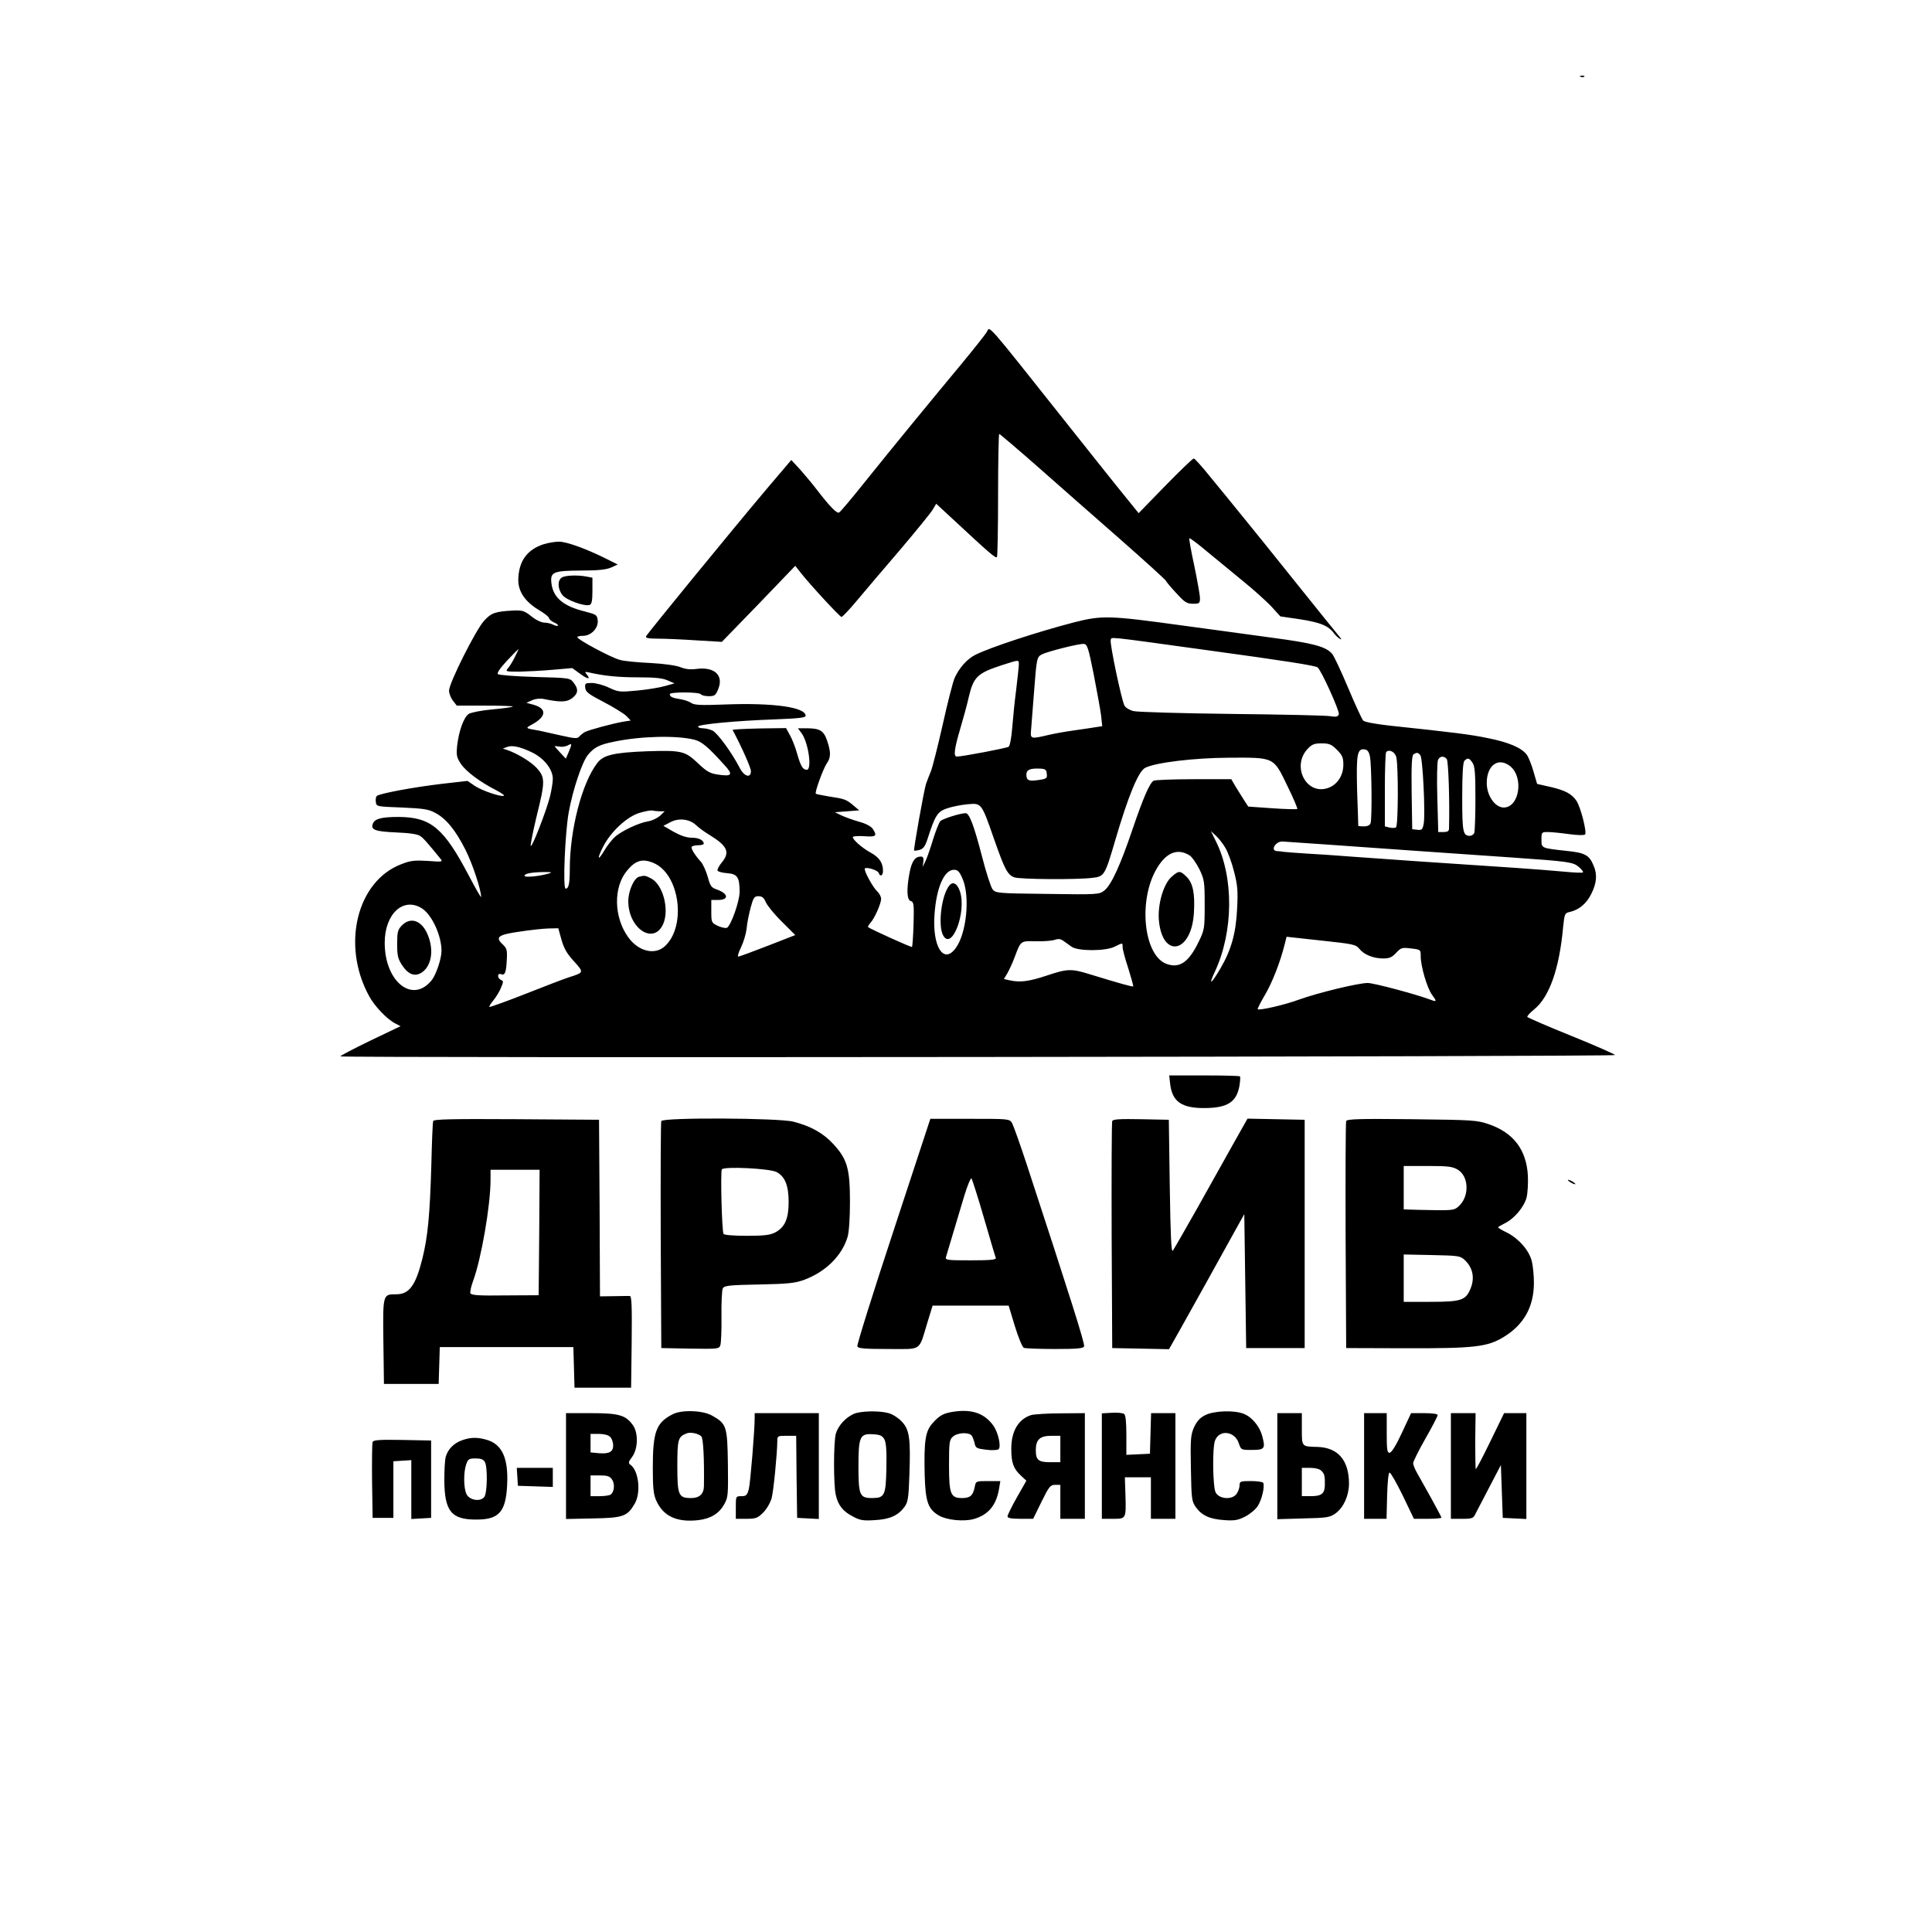 <?xml version="1.0" standalone="no"?>
<!DOCTYPE svg PUBLIC "-//W3C//DTD SVG 20010904//EN"
 "http://www.w3.org/TR/2001/REC-SVG-20010904/DTD/svg10.dtd">
<svg version="1.0" xmlns="http://www.w3.org/2000/svg"
 width="1024pt" height="1024pt" viewBox="0 0 1024 1024"
 preserveAspectRatio="xMidYMid meet">

<g transform="translate(0,1024) scale(0.1,-0.1)"
fill="#000000" stroke="none">
<path d="M8378 9833 c7 -3 16 -2 19 1 4 3 -2 6 -13 5 -11 0 -14 -3 -6 -6z"/>
<path d="M5230 8480 c-7 -12 -67 -88 -134 -169 -162 -195 -365 -442 -514 -628
-67 -84 -127 -155 -134 -159 -12 -8 -48 29 -119 121 -21 28 -60 74 -86 104
l-49 53 -130 -153 c-184 -218 -634 -768 -640 -782 -3 -9 15 -12 63 -12 38 0
129 -4 204 -9 l135 -8 195 201 194 202 30 -38 c53 -67 207 -233 215 -233 5 0
42 39 82 87 40 48 142 168 227 267 85 100 163 196 174 214 l19 32 107 -99
c173 -161 208 -191 215 -184 3 3 6 152 6 330 0 177 3 323 6 323 3 0 95 -78
203 -173 108 -95 305 -269 439 -386 133 -117 242 -216 242 -220 0 -3 24 -32
53 -63 46 -51 58 -58 90 -58 34 0 37 2 37 30 0 16 -14 93 -30 171 -17 78 -29
144 -26 146 2 3 47 -31 98 -74 52 -43 138 -113 191 -157 53 -43 118 -102 145
-130 l48 -53 108 -16 c107 -17 148 -34 178 -76 7 -9 20 -21 28 -26 12 -7 12
-5 -1 11 -9 10 -110 136 -225 279 -114 143 -249 310 -299 371 -49 61 -124 152
-165 202 -41 51 -78 92 -83 92 -5 0 -73 -65 -151 -145 l-141 -145 -127 157
c-69 87 -191 239 -269 338 -421 530 -392 497 -409 465z"/>
<path d="M2883 7356 c-89 -28 -134 -90 -136 -188 -1 -62 35 -116 107 -160 31
-18 56 -38 56 -44 0 -6 12 -16 26 -23 15 -6 24 -14 21 -17 -3 -3 -14 -1 -25 5
-12 6 -33 11 -47 11 -15 0 -45 14 -68 33 -38 30 -48 33 -97 31 -95 -5 -116
-12 -155 -55 -44 -49 -185 -330 -185 -369 0 -15 9 -39 21 -54 l20 -26 151 0
c83 0 149 -2 146 -5 -3 -3 -51 -10 -108 -15 -57 -5 -113 -16 -126 -24 -26 -18
-52 -90 -61 -168 -5 -51 -3 -62 20 -97 27 -40 101 -96 190 -141 26 -14 43 -26
37 -28 -18 -6 -117 28 -154 53 l-38 26 -132 -15 c-154 -18 -336 -52 -349 -65
-5 -5 -7 -19 -5 -32 3 -24 5 -24 138 -29 112 -5 142 -9 176 -28 58 -30 108
-91 161 -196 38 -75 83 -213 83 -250 0 -6 -29 44 -64 111 -134 255 -202 312
-373 313 -90 0 -127 -9 -137 -36 -12 -32 11 -41 122 -46 72 -3 115 -9 129 -19
18 -12 37 -34 108 -121 13 -16 8 -17 -68 -11 -69 4 -91 2 -139 -17 -236 -89
-320 -428 -172 -699 29 -54 94 -122 138 -145 l29 -15 -161 -77 c-89 -43 -159
-80 -158 -83 6 -9 6756 -2 6756 7 0 4 -104 50 -230 101 -127 51 -232 97 -235
101 -2 4 14 22 35 39 82 65 135 217 155 439 7 68 9 73 34 78 51 12 89 44 115
96 29 58 33 103 12 151 -23 55 -45 67 -142 77 -136 15 -134 14 -134 60 0 39 1
40 34 40 19 0 69 -5 112 -11 44 -6 80 -7 85 -2 11 11 -23 144 -45 178 -25 37
-60 56 -138 74 l-71 16 -19 65 c-10 36 -26 76 -36 90 -28 37 -96 66 -207 88
-92 19 -171 29 -519 66 -79 9 -133 19 -141 27 -7 8 -43 86 -80 174 -37 88 -75
169 -84 179 -33 39 -100 57 -319 86 -119 16 -334 46 -477 65 -385 53 -424 54
-570 17 -190 -49 -447 -133 -526 -173 -44 -22 -86 -70 -110 -124 -9 -22 -38
-134 -63 -248 -26 -115 -54 -225 -62 -245 -9 -21 -20 -50 -26 -67 -11 -34 -67
-348 -63 -353 1 -2 14 0 28 3 20 6 30 18 43 58 40 125 53 145 102 162 26 9 75
19 108 22 77 7 75 10 143 -185 56 -160 71 -189 107 -202 28 -11 330 -13 412
-3 65 7 68 12 122 196 70 239 123 367 159 387 54 28 257 53 446 54 242 1 234
5 310 -153 31 -63 53 -116 51 -119 -3 -2 -63 -1 -133 4 l-127 9 -21 32 c-11
17 -31 50 -45 72 l-24 41 -201 0 c-110 0 -205 -4 -211 -8 -21 -13 -56 -94
-111 -256 -65 -192 -113 -297 -150 -326 -27 -21 -34 -22 -301 -18 -265 3 -274
4 -291 24 -9 12 -34 88 -55 170 -43 166 -68 234 -88 234 -28 0 -122 -30 -134
-42 -7 -7 -24 -51 -39 -98 -14 -47 -32 -98 -40 -115 l-15 -30 4 28 c2 20 -1
27 -13 27 -31 0 -48 -24 -60 -84 -17 -90 -15 -147 7 -152 15 -5 17 -17 14
-122 -2 -64 -6 -119 -8 -121 -3 -4 -221 95 -233 105 -2 2 3 12 12 22 22 24 57
102 57 128 0 11 -9 29 -21 40 -23 21 -73 113 -65 121 9 9 67 -9 73 -23 8 -23
23 -16 23 11 0 41 -20 71 -64 95 -46 25 -96 69 -96 83 0 5 26 7 60 5 64 -5 71
1 45 40 -10 13 -38 28 -73 37 -31 9 -73 24 -92 33 l-35 17 65 5 64 5 -32 27
c-37 31 -45 34 -131 47 -35 6 -65 12 -67 14 -7 7 39 132 57 159 23 32 24 60 3
122 -18 54 -39 66 -110 66 l-45 0 20 -27 c36 -50 56 -193 27 -193 -21 0 -32
19 -51 85 -9 33 -26 77 -38 98 l-21 38 -143 -2 c-79 -2 -142 -5 -140 -8 47
-88 97 -200 97 -218 0 -40 -37 -29 -61 20 -41 79 -117 183 -143 195 -15 7 -38
12 -51 12 -14 0 -25 4 -25 9 0 12 205 31 403 38 129 5 167 9 167 19 0 46 -172
70 -430 60 -125 -5 -160 -3 -176 8 -11 8 -37 17 -58 20 -43 7 -56 13 -56 27 0
12 157 12 165 -1 3 -5 22 -10 41 -10 31 0 37 4 50 36 31 73 -17 120 -111 109
-36 -5 -62 -2 -89 9 -23 9 -85 18 -159 22 -67 3 -139 10 -160 16 -43 10 -227
108 -227 121 0 4 14 7 30 7 43 0 82 41 78 81 -3 30 -7 32 -68 48 -114 28 -167
73 -177 147 -8 62 7 69 156 70 92 0 135 5 160 16 l35 16 -62 31 c-104 52 -211
91 -250 90 -20 0 -56 -6 -79 -13z m3507 -561 c417 -57 577 -82 593 -92 18 -11
119 -234 113 -249 -5 -13 -15 -15 -44 -10 -20 4 -255 9 -522 12 -267 3 -502
10 -522 15 -21 5 -42 18 -48 29 -16 30 -79 331 -73 347 7 18 -42 23 503 -52z
m-593 -130 c17 -88 35 -186 39 -217 l6 -57 -33 -5 c-19 -3 -70 -11 -114 -17
-44 -6 -107 -17 -140 -25 -93 -22 -95 -21 -90 29 2 23 9 110 15 192 14 184 15
192 41 206 30 16 201 59 224 56 18 -2 24 -22 52 -162z m-3068 93 c-12 -24 -28
-51 -37 -60 -14 -17 -11 -18 59 -18 41 1 121 5 178 10 l104 9 40 -29 c42 -31
60 -33 37 -5 -12 14 -10 16 11 11 84 -19 157 -26 261 -26 87 0 129 -4 156 -16
l37 -16 -50 -14 c-27 -8 -94 -19 -147 -24 -93 -9 -100 -8 -150 15 -29 14 -70
25 -91 25 -35 0 -38 -2 -35 -26 2 -22 19 -34 98 -75 52 -27 105 -60 119 -73
l24 -25 -39 -6 c-57 -10 -184 -44 -204 -55 -9 -5 -22 -15 -29 -23 -10 -13 -23
-12 -99 5 -48 11 -98 22 -112 25 -80 14 -78 12 -35 36 72 41 73 82 2 102 l-37
10 31 14 c18 8 43 10 62 6 87 -18 122 -17 150 5 32 25 34 48 7 82 -19 25 -22
25 -205 30 -103 3 -191 10 -196 15 -6 6 11 31 48 71 32 34 59 61 61 62 1 0 -7
-19 -19 -42z m2671 -40 c0 -13 -7 -72 -14 -133 -8 -60 -17 -151 -21 -202 -4
-51 -12 -96 -19 -101 -10 -7 -245 -52 -275 -52 -18 0 -13 41 18 146 16 55 37
129 45 167 26 110 45 129 181 173 88 28 85 28 85 2z m-1718 -399 c38 -10 72
-39 156 -132 50 -54 43 -64 -36 -52 -39 6 -57 16 -103 60 -69 65 -86 69 -273
63 -175 -7 -229 -20 -261 -63 -81 -106 -145 -353 -145 -561 0 -77 -6 -104 -22
-104 -16 0 -3 295 16 403 22 122 72 271 103 307 32 39 62 54 138 69 143 30
333 34 427 10z m-667 -63 l-16 -37 -29 31 c-17 18 -30 33 -30 35 0 1 11 0 24
-2 13 -3 32 0 43 5 25 14 26 11 8 -32z m4071 10 c28 -28 34 -41 34 -79 0 -58
-33 -108 -83 -124 -114 -38 -192 116 -107 207 23 25 36 30 75 30 40 0 52 -5
81 -34z m-4268 -13 c65 -31 112 -90 112 -141 0 -19 -7 -61 -15 -94 -21 -81
-97 -276 -102 -261 -2 6 12 77 31 156 46 185 46 206 1 256 -31 34 -104 78
-160 97 l-20 6 20 8 c27 12 70 3 133 -27z m4443 -23 c9 -44 12 -332 3 -354 -4
-10 -17 -16 -35 -16 -16 0 -29 1 -30 3 0 1 -2 84 -6 183 -5 196 0 228 40 222
15 -2 23 -13 28 -38z m140 -5 c11 -53 10 -363 -2 -370 -5 -4 -21 -4 -35 -1
l-24 6 0 194 c0 106 3 196 7 200 17 17 48 0 54 -29z m127 12 c13 -15 27 -310
18 -362 -6 -32 -10 -36 -34 -33 l-27 3 -3 194 c-2 149 1 196 10 203 18 11 24
10 36 -5z m140 -20 c9 -10 16 -225 12 -369 0 -13 -8 -18 -29 -18 l-28 0 -5
183 c-3 100 -1 190 4 200 10 20 31 22 46 4z m136 -19 c13 -18 16 -54 16 -189
0 -92 -3 -174 -6 -183 -3 -9 -14 -16 -23 -16 -37 0 -41 19 -41 205 0 127 4
185 12 193 17 17 25 15 42 -10z m199 -18 c75 -59 50 -220 -33 -220 -46 0 -90
63 -90 130 0 94 61 138 123 90z m-2455 -41 c3 -24 -1 -27 -42 -33 -54 -8 -66
-3 -66 29 0 25 20 34 75 31 25 -1 31 -6 33 -27z m-2051 -199 l26 0 -25 -24
c-14 -12 -42 -26 -62 -29 -51 -8 -146 -53 -179 -85 -16 -15 -40 -46 -54 -70
-35 -59 -40 -46 -7 19 40 80 128 162 195 181 30 9 60 14 67 12 8 -2 25 -4 39
-4z m192 -73 c14 -14 46 -37 71 -52 96 -59 111 -92 65 -147 -14 -17 -24 -36
-22 -42 2 -6 25 -12 51 -14 54 -4 66 -21 66 -99 0 -51 -47 -182 -68 -191 -8
-2 -29 2 -48 11 -33 16 -34 18 -34 77 l0 60 34 0 c62 0 57 34 -6 56 -27 9 -34
18 -47 67 -9 31 -25 67 -36 79 -33 37 -54 71 -49 80 3 4 18 8 35 8 16 0 29 4
29 8 0 19 -27 32 -64 32 -27 0 -59 11 -95 31 l-55 32 35 18 c44 25 102 19 138
-14z m2807 -123 c13 -23 34 -79 45 -125 18 -69 21 -102 16 -194 -6 -130 -31
-220 -88 -317 -51 -87 -66 -95 -29 -16 98 212 100 499 4 690 l-26 53 27 -25
c15 -14 38 -43 51 -66z m519 21 c116 -8 338 -24 495 -35 157 -11 384 -27 505
-35 302 -21 322 -24 353 -50 15 -13 25 -26 22 -29 -3 -3 -48 -1 -100 4 -52 5
-167 14 -255 20 -439 29 -657 44 -875 60 -74 6 -180 13 -235 16 -55 3 -109 8
-120 9 -11 2 -28 4 -37 4 -36 2 -9 50 27 51 6 0 105 -7 220 -15z m-708 -60
c11 -8 34 -40 50 -72 26 -55 28 -65 28 -188 0 -125 -1 -133 -31 -195 -52 -108
-100 -143 -168 -120 -125 41 -156 341 -53 510 50 83 110 106 174 65z m-2843
-39 c138 -58 176 -334 60 -441 -53 -49 -140 -28 -194 47 -77 106 -80 265 -7
353 45 55 82 66 141 41z m1637 -82 c42 -94 22 -294 -37 -371 -64 -85 -123 11
-111 180 10 142 51 237 103 237 20 0 29 -9 45 -46z m-2193 26 c-51 -15 -128
-22 -128 -12 0 12 35 19 105 20 40 0 45 -1 23 -8z m1151 -152 c8 -18 46 -65
85 -103 l71 -71 -146 -57 c-80 -31 -150 -57 -156 -57 -5 0 1 22 15 50 13 27
26 71 29 97 2 27 12 76 21 111 15 55 20 62 42 62 19 0 29 -8 39 -32z m-1822
-33 c53 -35 103 -144 103 -225 0 -41 -28 -124 -51 -154 -101 -128 -250 -11
-250 197 0 154 99 245 198 182z m739 -166 c13 -46 29 -74 66 -114 54 -60 54
-59 -27 -85 -22 -7 -125 -46 -228 -87 -104 -41 -191 -72 -193 -70 -3 2 7 18
21 35 14 17 32 46 40 66 14 33 14 37 0 42 -8 4 -15 13 -15 21 0 9 6 13 15 10
21 -9 28 8 31 76 3 52 0 61 -22 82 -41 38 -24 51 89 67 56 9 125 16 154 17
l52 1 17 -61z m4228 -47 c25 -32 75 -52 127 -52 33 0 47 6 69 30 25 27 31 29
79 23 51 -6 51 -6 51 -42 0 -52 34 -168 59 -202 27 -37 27 -41 -6 -28 -77 29
-301 89 -334 89 -50 0 -264 -52 -364 -88 -75 -28 -212 -59 -219 -51 -2 2 15
36 38 75 39 66 82 176 105 269 l10 40 183 -20 c169 -18 184 -21 202 -43z
m-1524 10 c34 -24 181 -24 229 1 42 21 41 21 41 -3 0 -11 13 -61 30 -112 16
-51 28 -94 26 -96 -4 -3 -73 16 -229 64 -100 31 -119 30 -230 -7 -94 -31 -140
-37 -195 -25 l-31 7 19 32 c10 18 28 57 39 87 32 85 30 83 113 81 42 -1 86 3
99 8 17 6 30 5 44 -5 11 -8 31 -22 45 -32z"/>
<path d="M6211 5594 c-43 -36 -75 -143 -69 -228 17 -210 174 -179 186 37 6
101 -5 155 -38 189 -35 34 -41 35 -79 2z"/>
<path d="M3387 5593 c-27 -7 -57 -76 -57 -130 1 -147 137 -234 186 -118 32 78
-3 207 -65 239 -31 16 -34 17 -64 9z"/>
<path d="M5032 5547 c-42 -50 -62 -213 -33 -265 46 -83 125 124 89 233 -14 42
-37 55 -56 32z"/>
<path d="M2129 5334 c-21 -22 -24 -35 -24 -98 0 -62 4 -78 27 -113 33 -50 70
-62 107 -35 53 39 62 131 21 213 -33 64 -88 78 -131 33z"/>
<path d="M2978 7179 c-24 -14 -23 -60 3 -93 21 -27 118 -62 145 -52 10 4 14
23 14 74 l0 70 -31 6 c-47 9 -112 7 -131 -5z"/>
<path d="M6202 4495 c11 -94 61 -129 184 -128 119 1 167 31 183 116 4 25 6 49
3 52 -3 3 -88 5 -190 5 l-185 0 5 -45z"/>
<path d="M2296 4298 c-3 -7 -7 -115 -10 -239 -8 -261 -18 -370 -47 -489 -36
-144 -70 -190 -139 -190 -71 0 -71 2 -68 -250 l3 -225 145 0 145 0 3 98 3 97
354 0 354 0 3 -107 3 -108 150 0 150 0 3 243 c2 190 0 242 -10 243 -7 0 -46 0
-85 -1 l-73 -1 -2 468 -3 468 -438 3 c-345 2 -438 0 -441 -10z m562 -590 l-3
-333 -178 -1 c-142 -2 -180 1 -184 12 -2 7 4 37 15 66 43 117 92 400 92 535
l0 53 130 0 130 0 -2 -332z"/>
<path d="M3505 4298 c-3 -7 -4 -281 -3 -608 l3 -595 153 -3 c146 -2 153 -2
160 18 4 11 7 80 6 152 -1 73 2 140 7 149 7 15 33 18 191 21 156 3 192 7 241
25 113 42 199 127 229 226 8 25 13 101 13 187 0 175 -14 226 -88 306 -53 58
-119 95 -212 119 -79 20 -693 23 -700 3z m611 -270 c45 -24 64 -72 64 -160 0
-87 -20 -133 -71 -160 -27 -14 -56 -18 -151 -18 -71 0 -119 4 -123 10 -9 14
-17 329 -9 342 11 17 253 5 290 -14z"/>
<path d="M4735 3714 c-108 -327 -194 -602 -191 -610 4 -11 36 -14 163 -14 183
0 161 -15 208 139 l28 91 202 0 201 0 33 -109 c19 -62 40 -112 48 -115 8 -3
82 -6 164 -6 120 0 151 3 155 14 5 13 -71 253 -303 961 -36 110 -72 210 -79
223 -14 22 -18 22 -224 22 l-209 0 -196 -596z m480 71 c32 -110 60 -206 63
-212 3 -10 -27 -13 -133 -13 -125 0 -136 1 -131 18 8 27 62 207 96 321 17 57
35 99 39 95 4 -5 34 -99 66 -209z"/>
<path d="M5895 4298 c-3 -7 -4 -281 -3 -608 l3 -595 151 -3 150 -3 61 108 c56
99 206 370 299 538 l39 70 5 -355 5 -355 155 0 155 0 0 605 0 605 -152 3 -151
3 -75 -133 c-41 -73 -127 -227 -192 -343 -65 -115 -123 -216 -129 -224 -8 -10
-12 77 -16 340 l-5 354 -148 3 c-112 2 -149 0 -152 -10z"/>
<path d="M7135 4298 c-3 -7 -4 -281 -3 -608 l3 -595 315 -1 c363 -1 432 7 517
58 109 65 163 161 163 289 0 39 -5 90 -11 114 -14 57 -68 119 -130 151 -27 13
-49 26 -49 29 0 2 16 11 35 21 49 23 102 85 116 136 6 24 9 77 7 118 -8 136
-76 226 -206 271 -64 22 -81 23 -410 27 -278 3 -343 1 -347 -10z m592 -258
c57 -34 62 -136 9 -189 -26 -25 -30 -26 -134 -25 -59 1 -119 2 -134 3 l-28 1
0 115 0 115 128 0 c108 0 132 -3 159 -20z m37 -479 c41 -39 53 -91 32 -146
-26 -67 -48 -75 -216 -75 l-140 0 0 126 0 125 149 -3 c142 -3 151 -4 175 -27z"/>
<path d="M8310 3986 c0 -3 9 -10 20 -16 11 -6 20 -8 20 -6 0 3 -9 10 -20 16
-11 6 -20 8 -20 6z"/>
<path d="M5064 2759 c-62 -8 -83 -19 -122 -63 -38 -43 -45 -95 -41 -273 4
-144 18 -182 76 -216 42 -24 131 -33 185 -18 76 22 118 72 133 159 l7 42 -65
0 c-64 0 -65 0 -71 -32 -9 -45 -24 -58 -67 -58 -61 0 -69 21 -69 176 0 119 2
133 20 149 25 23 87 25 101 5 5 -8 12 -27 15 -41 5 -24 12 -27 62 -33 31 -4
60 -2 65 3 14 14 -2 86 -26 122 -45 65 -110 90 -203 78z"/>
<path d="M3565 2744 c-88 -45 -105 -93 -105 -286 0 -107 4 -141 19 -173 37
-82 110 -115 223 -102 65 8 108 34 136 83 21 37 22 48 20 216 -3 199 -7 212
-84 255 -48 28 -162 32 -209 7z m152 -117 c11 -11 16 -121 14 -264 -1 -42 -24
-63 -68 -63 -67 0 -73 15 -73 170 0 143 4 155 50 173 20 8 62 -1 77 -16z"/>
<path d="M4525 2746 c-43 -19 -83 -63 -95 -105 -12 -45 -13 -272 0 -325 12
-54 38 -87 91 -114 37 -20 55 -23 115 -19 79 4 124 24 158 70 18 25 22 46 26
170 7 194 0 241 -41 283 -18 19 -49 39 -69 44 -49 14 -149 12 -185 -4z m163
-136 c9 -18 12 -63 10 -153 -3 -144 -9 -157 -77 -157 -64 0 -71 16 -71 164 0
162 7 179 78 174 38 -2 49 -8 60 -28z"/>
<path d="M5893 2752 l-53 -3 0 -280 0 -279 59 0 c70 0 70 -1 66 129 l-3 91 69
0 69 0 0 -110 0 -110 65 0 65 0 0 280 0 280 -65 0 -64 0 -3 -107 -3 -108 -62
-3 -63 -3 0 104 c0 72 -4 107 -12 113 -7 5 -37 8 -65 6z"/>
<path d="M6387 2739 c-28 -14 -44 -33 -59 -65 -17 -40 -19 -63 -16 -217 3
-161 4 -174 26 -205 32 -45 75 -64 152 -69 54 -4 73 0 110 19 25 13 54 37 66
55 22 33 39 107 29 124 -4 5 -33 9 -66 9 -55 0 -59 -2 -59 -23 0 -12 -7 -33
-16 -45 -23 -33 -93 -28 -111 8 -15 30 -18 237 -3 275 23 60 105 50 126 -15
12 -35 12 -35 70 -35 67 0 72 7 54 74 -13 50 -54 100 -97 117 -50 21 -160 17
-206 -7z"/>
<path d="M3000 2469 l0 -280 144 3 c160 3 181 11 220 78 34 58 22 174 -22 206
-13 9 -12 15 9 43 31 43 33 127 3 168 -38 53 -75 63 -221 63 l-133 0 0 -281z
m234 155 c9 -8 16 -29 16 -45 0 -35 -22 -46 -80 -41 l-40 4 0 49 0 49 44 0
c27 0 51 -6 60 -16z m10 -226 c16 -23 12 -67 -8 -80 -6 -4 -32 -8 -58 -8 l-48
0 0 55 0 55 49 0 c40 0 53 -4 65 -22z"/>
<path d="M4000 2727 c0 -70 -23 -347 -31 -379 -9 -33 -14 -38 -39 -38 -30 0
-30 0 -30 -60 l0 -60 56 0 c50 0 60 4 89 33 19 19 38 52 45 77 10 38 29 230
30 303 0 26 2 27 50 27 l50 0 2 -217 3 -218 58 -3 57 -3 0 281 0 280 -170 0
-170 0 0 -23z"/>
<path d="M5466 2740 c-68 -21 -106 -85 -106 -179 0 -73 11 -105 50 -141 l30
-28 -50 -88 c-28 -49 -50 -95 -50 -101 0 -9 20 -13 68 -13 l68 0 44 90 c40 81
47 90 72 90 l28 0 0 -90 0 -90 65 0 65 0 0 280 0 280 -127 -1 c-71 0 -141 -5
-157 -9z m154 -180 l0 -70 -53 0 c-63 0 -77 11 -77 64 0 56 22 76 82 76 l48 0
0 -70z"/>
<path d="M6770 2469 l0 -281 138 4 c126 3 140 5 171 27 42 31 70 92 71 156 0
124 -57 192 -166 196 -86 2 -84 0 -84 95 l0 84 -65 0 -65 0 0 -281z m234 -25
c16 -16 19 -27 18 -77 -1 -43 -18 -57 -73 -57 l-49 0 0 75 0 75 44 0 c27 0 51
-6 60 -16z"/>
<path d="M7230 2470 l0 -280 60 0 59 0 3 123 c2 73 7 122 13 122 6 0 37 -55
70 -122 l59 -123 73 0 c40 0 73 3 73 6 0 3 -26 52 -57 108 -31 55 -65 116 -75
134 -10 18 -18 39 -18 47 0 8 29 67 65 130 36 63 65 119 65 125 0 6 -28 10
-70 10 l-71 0 -49 -105 c-31 -67 -55 -105 -65 -105 -13 0 -15 17 -15 105 l0
105 -60 0 -60 0 0 -280z"/>
<path d="M7690 2470 l0 -280 59 0 c54 0 60 2 72 28 8 15 41 79 74 142 l60 115
5 -140 5 -140 63 -3 62 -3 0 281 0 280 -59 0 -59 0 -73 -150 c-40 -82 -74
-148 -77 -146 -2 3 -3 70 -3 150 l2 146 -66 0 -65 0 0 -280z"/>
<path d="M2448 2606 c-42 -15 -74 -47 -85 -86 -5 -14 -8 -70 -8 -125 1 -165
37 -210 171 -209 119 0 155 41 162 184 7 139 -26 214 -106 238 -50 15 -87 15
-134 -2z m122 -115 c15 -28 13 -163 -3 -185 -20 -27 -78 -18 -94 14 -16 31
-17 116 -2 159 10 28 15 31 50 31 28 0 41 -5 49 -19z"/>
<path d="M1975 2597 c-3 -7 -4 -100 -3 -207 l3 -195 55 0 55 0 0 150 0 150 48
3 47 3 0 -156 0 -156 53 3 52 3 0 205 0 205 -153 3 c-118 2 -154 0 -157 -11z"/>
<path d="M2742 2413 l3 -48 93 -3 92 -3 0 51 0 50 -96 0 -95 0 3 -47z"/>
</g>
</svg>
